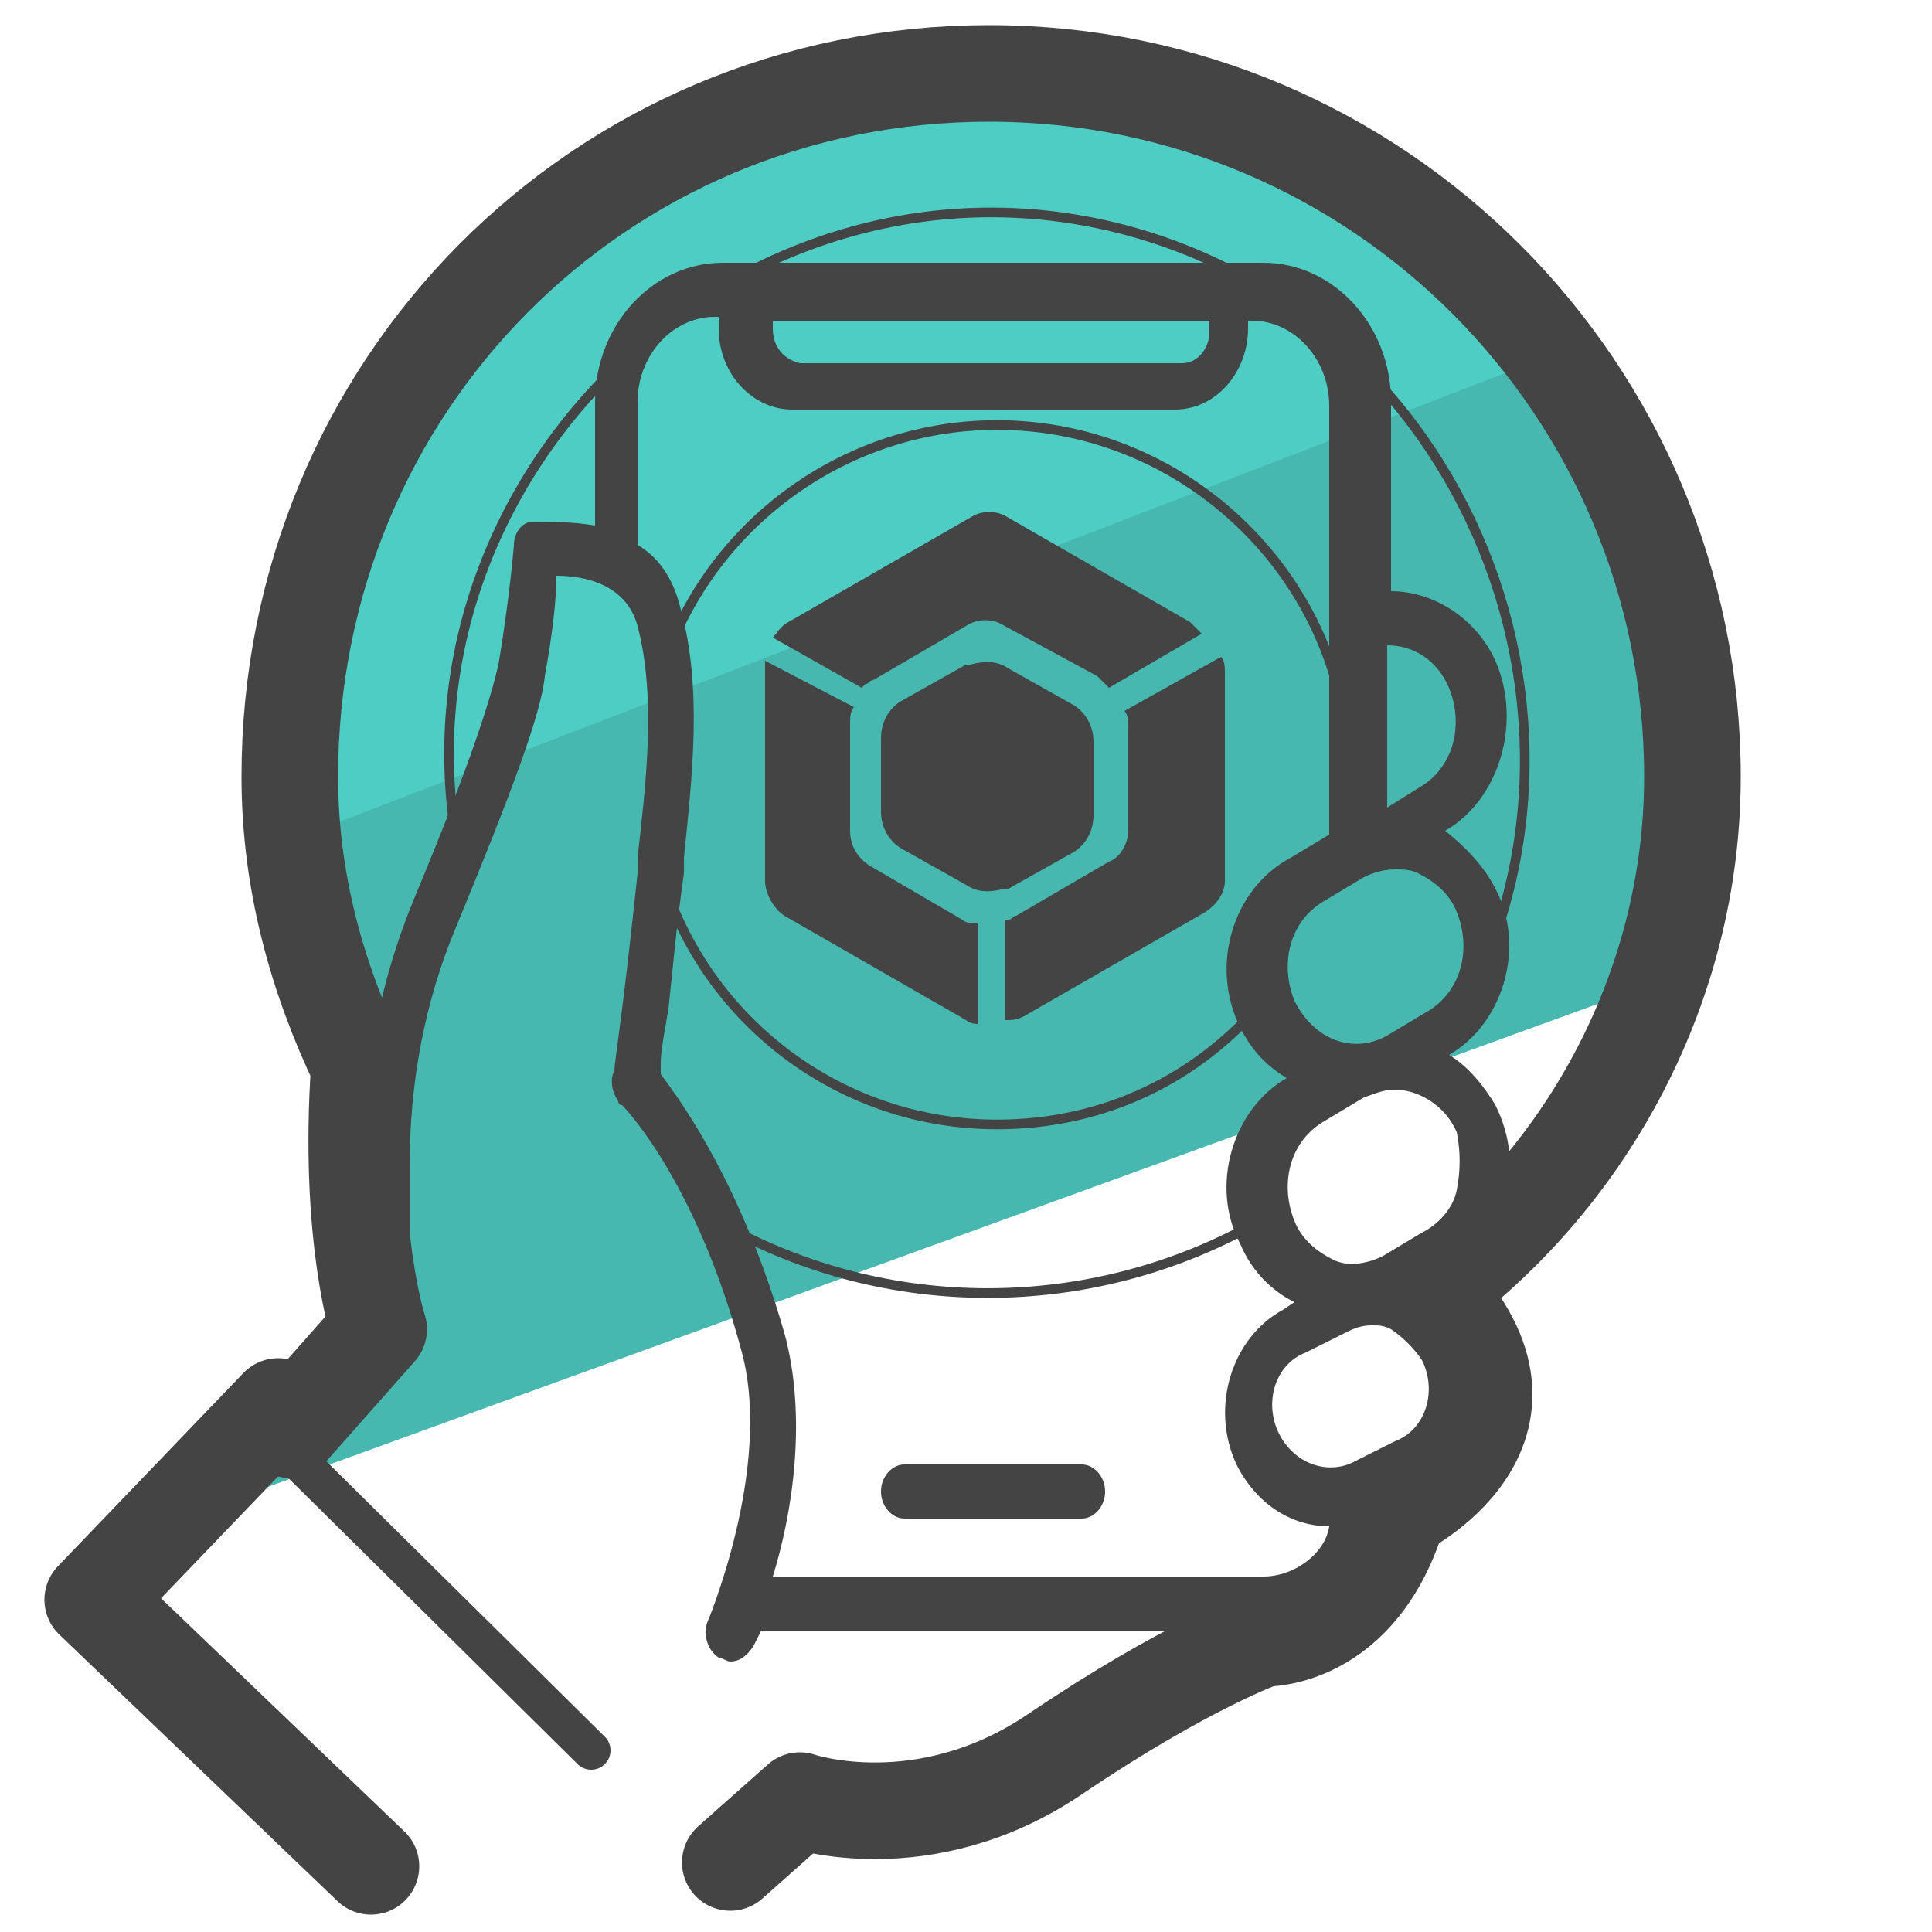 <?xml version="1.0" encoding="utf-8"?>
<!-- Generator: Adobe Illustrator 26.5.0, SVG Export Plug-In . SVG Version: 6.00 Build 0)  -->
<svg version="1.1" id="Layer_1" xmlns="http://www.w3.org/2000/svg" xmlns:xlink="http://www.w3.org/1999/xlink" x="0px" y="0px"
	 viewBox="0 0 50 50" style="enable-background:new 0 0 50 50;" xml:space="preserve">
<style type="text/css">
	.st0{fill:#4ECDC4;}
	.st1{fill:#46B8B0;}
	.st2{fill:#444444;}
	.st3{fill:none;stroke:#444444;stroke-width:0.25;stroke-miterlimit:10;}
	.st4{fill:none;stroke:#444444;stroke-width:2.5;stroke-linecap:round;stroke-linejoin:round;stroke-miterlimit:10;}
	.st5{fill:none;stroke:#444444;stroke-linecap:round;stroke-miterlimit:10;}
</style>
<g>
	<polyline class="st0" points="7.5,25.6 8.2,14.8 12.7,6.8 23.6,1.8 34.2,3.5 40,7.9 41.5,13.2 	"/>
	<polygon class="st1" points="43.2,16.4 43.5,25.2 3.3,39.8 9.7,34.4 7.4,21.8 40.4,9.1 42.1,12.4 	"/>
	<g>
		<g>
			<path class="st2" d="M27.7,18.2l-1.6-0.9c-0.3-0.2-0.6-0.2-1-0.1c0,0,0,0-0.1,0l-1.6,0.9c-0.4,0.2-0.6,0.6-0.6,1V21
				c0,0.4,0.2,0.8,0.6,1l1.6,0.9c0.3,0.2,0.6,0.2,1,0.1c0,0,0,0,0.1,0l1.6-0.9c0.4-0.2,0.6-0.6,0.6-1v-1.9
				C28.3,18.8,28.1,18.4,27.7,18.2z"/>
			<g>
				<path class="st2" d="M29.1,18.4C29.1,18.5,29.1,18.4,29.1,18.4c0.1,0.1,0.1,0.3,0.1,0.4v2.7c0,0.3-0.2,0.7-0.5,0.8l-2.4,1.4
					c-0.1,0-0.1,0.1-0.2,0.1c0,0-0.1,0-0.1,0v2.6c0.2,0,0.3,0,0.5-0.1l4.7-2.7c0.3-0.2,0.5-0.5,0.5-0.8v-5.4c0-0.1,0-0.3-0.1-0.4
					L29.1,18.4z"/>
				<path class="st2" d="M19.8,17.1c0,0.1,0,0.1,0,0.2v5.5c0,0.3,0.2,0.7,0.5,0.9l4.7,2.7c0.1,0.1,0.3,0.1,0.3,0.1v-2.6
					c-0.1,0-0.3,0-0.4-0.1l-2.4-1.4c-0.3-0.2-0.5-0.5-0.5-0.9v-2.8c0-0.1,0-0.3,0.1-0.4L19.8,17.1L19.8,17.1z"/>
				<path class="st2" d="M28.7,17.8C28.7,17.8,28.7,17.8,28.7,17.8c-0.1-0.1-0.2-0.2-0.3-0.3L26,16.2c-0.3-0.2-0.7-0.2-1,0l-2.4,1.4
					c-0.1,0-0.1,0.1-0.2,0.1c0,0-0.1,0.1-0.1,0.1l-2.3-1.3c0.1-0.1,0.2-0.3,0.4-0.4l4.7-2.7c0.3-0.2,0.7-0.2,1,0l4.7,2.7
					c0.1,0.1,0.2,0.2,0.3,0.3L28.7,17.8z"/>
			</g>
		</g>
		<path class="st2" d="M37.5,27.3c1.4-0.8,2-2.8,1.2-4.3c-0.3-0.6-0.8-1.1-1.3-1.5c1.4-0.8,2-2.8,1.3-4.4c-0.5-1.1-1.6-1.8-2.7-1.8
			v-4.9c0-2-1.5-3.6-3.3-3.6h-14c-1.8,0-3.3,1.6-3.3,3.6v3.2c-0.6-0.1-1.2-0.1-1.6-0.1c-0.3,0-0.5,0.3-0.5,0.6c0,0-0.1,1.3-0.4,3.1
			c-0.1,0.4-0.4,1.8-2.2,6.1c-0.9,2.2-1.3,4.4-1.3,6.8v3c0,0.6-0.2,1.1-0.5,1.6l-0.1,0.2c0.2,0.5,0.4,1,0.5,1.5l0.6-0.9
			c0.5-0.7,0.7-1.5,0.7-2.3v-3c0-2.2,0.4-4.3,1.2-6.2c1.4-3.4,2.2-5.5,2.3-6.5c0.2-1.1,0.3-2,0.3-2.6c0.7,0,1.8,0.2,2.1,1.3
			c0.5,1.9,0.2,4.2,0,6l0,0.4c-0.4,3.8-0.6,4.9-0.6,5.1c-0.1,0.2-0.1,0.5,0.1,0.8c0,0,0,0.1,0.1,0.1c0,0,1.9,1.9,3.1,6.4
			C20,38,18.3,42,18.3,42c-0.1,0.3,0,0.7,0.3,0.9c0.1,0,0.2,0.1,0.3,0.1c0.2,0,0.4-0.1,0.6-0.4c0,0,0.1-0.2,0.2-0.4h11.3l-3.7,2.6
			c-1.5,1-3.2,1.5-5,1.3l-1.1-0.1c-0.2,0-0.3,0-0.5,0.1l-0.9,0.8c0.3,0.3,0.5,0.7,0.8,1l0.7-0.6l0.8,0.1c2,0.3,4.1-0.3,5.8-1.5
			l5.4-3.8c0,0,0,0,0,0c1.4-0.2,2.6-1.5,2.7-3.1l0.8-0.4c1.3-0.7,1.9-2.5,1.2-4c-0.2-0.5-0.6-1-1.1-1.3l0.5-0.3
			c0.7-0.4,1.2-1.1,1.5-1.9c0.3-0.8,0.2-1.7-0.2-2.5C38.4,28.1,38,27.6,37.5,27.3z M35.9,16.7c0.7,0,1.3,0.4,1.6,1.1
			c0.4,1,0.1,2.1-0.8,2.6l-0.8,0.5V16.7z M35.3,22.7c0.2-0.1,0.5-0.2,0.8-0.2c0.2,0,0.4,0,0.6,0.1c0.4,0.2,0.8,0.5,1,1
			c0.4,1,0.1,2.1-0.8,2.6v0l-1,0.6c-0.9,0.5-1.9,0.1-2.4-0.9c-0.4-1-0.1-2.1,0.8-2.6L35.3,22.7z M20,8.3h11.3v0.3
			c0,0.4-0.3,0.8-0.7,0.8h-9.9C20.3,9.3,20,9,20,8.5V8.3z M32.7,40.8H20c0.5-1.6,0.9-4.1,0.3-6.3c-1.1-3.8-2.6-5.9-3.2-6.7
			c0-0.1,0-0.2,0-0.3c0-0.3,0.1-0.8,0.2-1.4c0.1-0.9,0.2-2.1,0.4-3.5l0-0.4c0.2-2,0.5-4.4-0.1-6.5c-0.2-0.8-0.6-1.3-1.1-1.6v-3.7
			c0-1.2,0.9-2.2,2-2.2h0.1v0.3c0,1.2,0.9,2.1,1.9,2.1h9.9c1.1,0,1.9-1,1.9-2.1V8.3h0.1c1.1,0,2,1,2,2.2v11.1l-1,0.6
			c-1.5,0.8-2.1,2.8-1.3,4.4c0.3,0.6,0.7,1,1.2,1.3c-1.4,0.8-2,2.8-1.2,4.3c0.3,0.7,0.8,1.2,1.4,1.5l-0.3,0.2
			c-1.3,0.7-1.9,2.5-1.2,4c0.5,1,1.4,1.6,2.4,1.6c0,0,0,0,0,0C34.3,40.2,33.5,40.8,32.7,40.8z M36.8,35.2c0.4,0.8,0.1,1.8-0.7,2.1
			l-1,0.5c-0.7,0.4-1.6,0.1-2-0.7c-0.4-0.8-0.1-1.8,0.7-2.1l1-0.5c0.2-0.1,0.4-0.2,0.7-0.2c0.2,0,0.3,0,0.5,0.1
			C36.3,34.6,36.6,34.9,36.8,35.2z M37.7,30.8c-0.1,0.5-0.5,0.9-0.9,1.1l-1,0.6c-0.4,0.2-0.9,0.3-1.3,0.1c-0.4-0.2-0.8-0.5-1-1
			c-0.4-1-0.1-2.1,0.8-2.6l1-0.6c0.3-0.1,0.5-0.2,0.8-0.2c0.6,0,1.3,0.4,1.6,1.1C37.8,29.8,37.8,30.3,37.7,30.8z"/>
		<path class="st2" d="M28,37.9h-4.6c-0.3,0-0.6,0.3-0.6,0.7c0,0.4,0.3,0.7,0.6,0.7H28c0.3,0,0.6-0.3,0.6-0.7
			C28.6,38.2,28.3,37.9,28,37.9z"/>
		<path class="st3" d="M25.8,11c-4.2,0-7.8,2.9-8.8,6.8c0.2,0.6,0.2,1.3,0.1,1.9c0,0.2,0.1,0.5,0.1,0.7c0,0.1,0,0.3,0,0.4
			c0,0.3-0.1,0.5-0.1,0.8c0.1,0.4,0.2,0.9,0.1,1.3c1.2,3.6,4.6,6.2,8.6,6.2c2.8,0,5.2-1.2,6.9-3.2c-0.4-1.4,0.2-3.1,1.8-3.4
			c0.2-0.8,0.4-1.6,0.4-2.5C34.9,15.1,30.8,11,25.8,11z"/>
		<path class="st3" d="M36.8,27.8c5.7-7.7,1.8-19.2-7.5-21.8c-9.7-2.7-19.1,5.9-17.5,15.7"/>
		<path class="st3" d="M18.9,31.8c4.3,2.3,9.5,2.2,13.7-0.2"/>
		<path class="st4" d="M18.9,48.2L18.9,48.2L18.9,48.2l1.8-1.6c0,0,3.2,1.1,6.6-1.2c3.4-2.3,5.4-3,5.4-3s2.5,0.1,3.5-3.3
			c0,0,4.3-2.1,0.9-5.7c4-3,6.7-7.9,6.7-13.3c0-10-8.1-18.2-18.2-18.2S7.5,10,7.5,20.1c0,2.7,0.7,5.2,1.8,7.5
			c-0.3,4.4,0.5,6.8,0.5,6.8l-2.3,2.6l-0.3-0.6l-4.8,5l7.2,6.9"/>
	</g>
	<line class="st5" x1="6.3" y1="36.4" x2="15.3" y2="45.3"/>
</g>
</svg>
